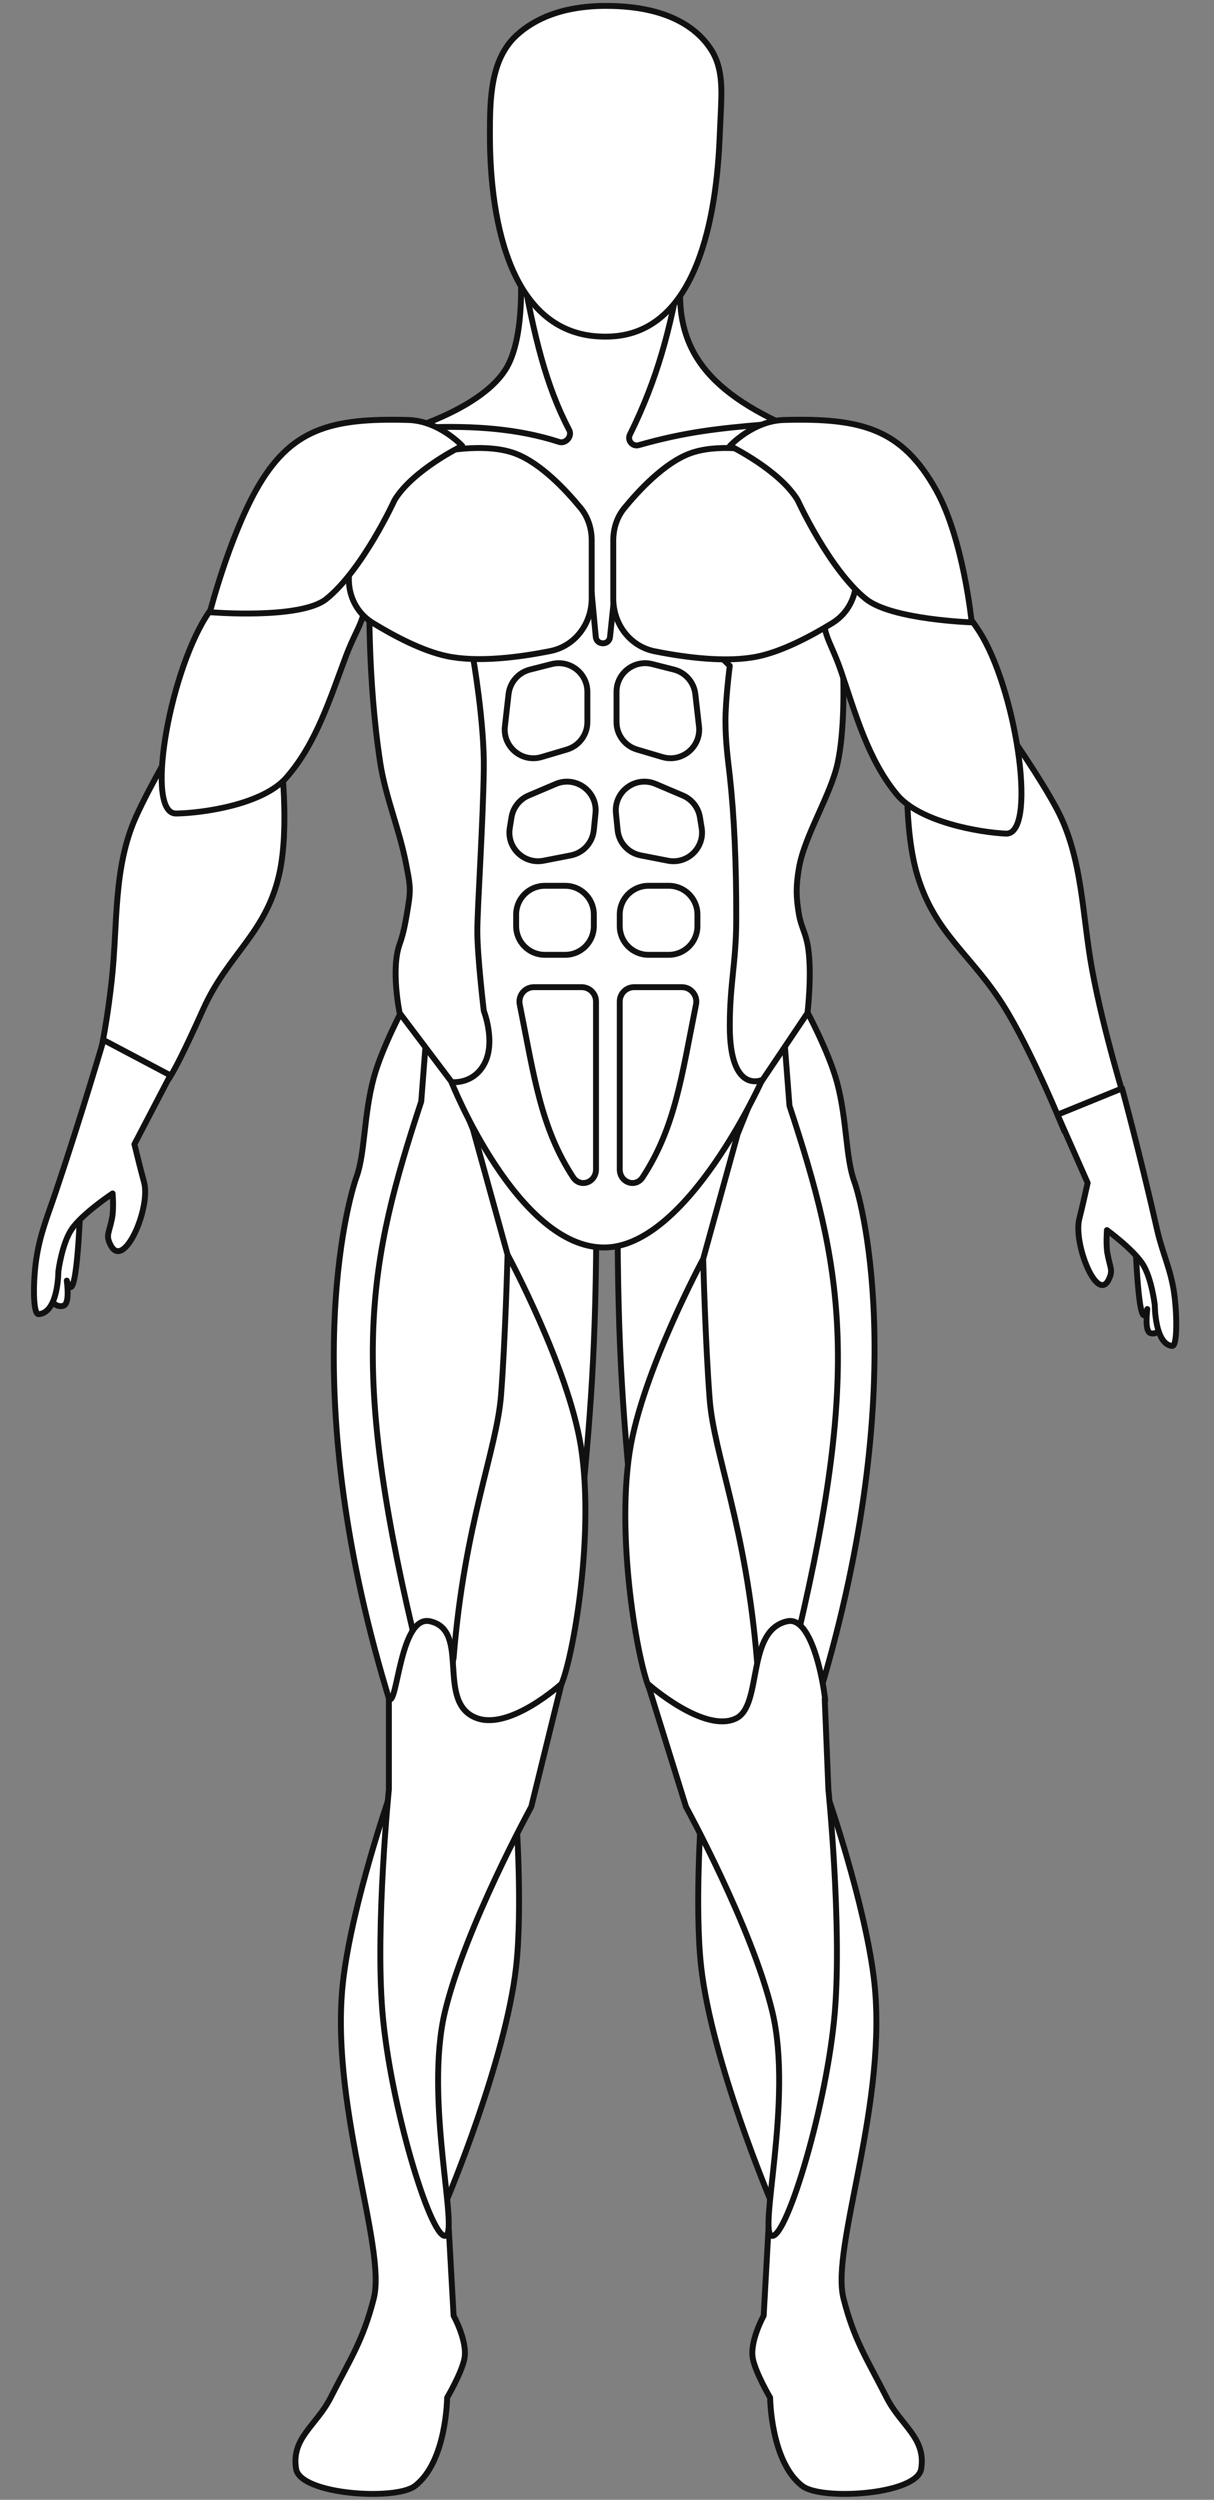 <svg width="206" height="424" viewBox="0 0 206 424" fill="none" xmlns="http://www.w3.org/2000/svg">
    <rect x="0" y="0" width="206" height="424" fill="#808080" stroke="none"/>
    <path d="M47.343 148.446C49.246 140.257 47.597 128.041 47.597 128.041L30.025 125.568C30.025 125.568 25.505 133.103 23.051 138.58C19.167 147.246 20.001 156.893 18.951 166.332C17.764 177.003 16.137 182.277 16.137 182.277L27.953 183.439C27.953 183.439 27.843 185.972 34.472 171.192C38.651 161.872 45.032 158.395 47.343 148.446Z" fill="white" stroke="#111111" stroke-linecap="round" stroke-linejoin="round"/>
    <path d="M155.719 148.638C153.239 140.607 154.015 128.305 154.015 128.305L171.369 124.586C171.369 124.586 176.414 131.779 179.252 137.066C183.742 145.433 183.596 155.114 185.314 164.453C187.256 175.01 191.092 187.338 191.092 187.338L180.602 191.857C180.602 191.857 174.993 177.973 170.176 170.406C164.692 161.791 158.732 158.396 155.719 148.638Z" fill="white" stroke="#111111" stroke-linecap="round" stroke-linejoin="round"/>
    <path d="M87.587 333.514C88.688 323.575 87.587 307.908 87.587 307.908L65.986 304.981C65.986 304.981 59.919 322.514 58.297 335.343C55.641 356.35 65.651 381.068 63.423 389.848C61.608 396.996 59.439 400.097 56.1 406.674C53.694 411.416 49.392 413.498 50.242 418.746C50.954 423.136 67.084 424.159 70.379 421.672C75.791 417.588 75.871 406.674 75.871 406.674C75.871 406.674 78.322 402.501 78.8 400.09C79.389 397.121 76.97 392.774 76.97 392.774L75.871 373.021C75.871 373.021 85.816 349.508 87.587 333.514Z" fill="white"/>
    <path d="M87.587 333.514C88.688 323.575 87.587 307.908 87.587 307.908L65.986 304.981C65.986 304.981 59.919 322.514 58.297 335.343C55.641 356.35 65.651 381.068 63.423 389.848C61.608 396.996 59.439 400.097 56.1 406.674C53.694 411.416 49.392 413.498 50.242 418.746C50.954 423.136 67.084 424.159 70.379 421.672C75.791 417.588 75.871 406.674 75.871 406.674C75.871 406.674 78.322 402.501 78.8 400.09C79.389 397.121 76.97 392.774 76.97 392.774L75.871 373.021C75.871 373.021 85.816 349.508 87.587 333.514Z" fill="white"/>
    <path d="M87.587 333.514C88.688 323.575 87.587 307.908 87.587 307.908L65.986 304.981C65.986 304.981 59.919 322.514 58.297 335.343C55.641 356.35 65.651 381.068 63.423 389.848C61.608 396.996 59.439 400.097 56.1 406.674C53.694 411.416 49.392 413.498 50.242 418.746C50.954 423.136 67.084 424.159 70.379 421.672C75.791 417.588 75.871 406.674 75.871 406.674C75.871 406.674 78.322 402.501 78.8 400.09C79.389 397.121 76.97 392.774 76.97 392.774L75.871 373.021C75.871 373.021 85.816 349.508 87.587 333.514Z" stroke="#111111" stroke-linecap="round" stroke-linejoin="round"/>
    <path d="M118.967 333.514C117.867 323.575 118.967 307.908 118.967 307.908L140.569 304.981C140.569 304.981 146.636 322.514 148.258 335.343C150.913 356.35 140.903 381.068 143.132 389.848C144.946 396.996 147.116 400.097 150.454 406.674C152.861 411.416 157.163 413.498 156.312 418.746C155.601 423.136 139.471 424.159 136.175 421.672C130.764 417.588 130.683 406.674 130.683 406.674C130.683 406.674 128.233 402.501 127.754 400.09C127.166 397.121 129.585 392.774 129.585 392.774L130.683 373.021C130.683 373.021 120.738 349.508 118.967 333.514Z" fill="white"/>
    <path d="M118.967 333.514C117.867 323.575 118.967 307.908 118.967 307.908L140.569 304.981C140.569 304.981 146.636 322.514 148.258 335.343C150.913 356.35 140.903 381.068 143.132 389.848C144.946 396.996 147.116 400.097 150.454 406.674C152.861 411.416 157.163 413.498 156.312 418.746C155.601 423.136 139.471 424.159 136.175 421.672C130.764 417.588 130.683 406.674 130.683 406.674C130.683 406.674 128.233 402.501 127.754 400.09C127.166 397.121 129.585 392.774 129.585 392.774L130.683 373.021C130.683 373.021 120.738 349.508 118.967 333.514Z" fill="white"/>
    <path d="M118.967 333.514C117.867 323.575 118.967 307.908 118.967 307.908L140.569 304.981C140.569 304.981 146.636 322.514 148.258 335.343C150.913 356.35 140.903 381.068 143.132 389.848C144.946 396.996 147.116 400.097 150.454 406.674C152.861 411.416 157.163 413.498 156.312 418.746C155.601 423.136 139.471 424.159 136.175 421.672C130.764 417.588 130.683 406.674 130.683 406.674C130.683 406.674 128.233 402.501 127.754 400.09C127.166 397.121 129.585 392.774 129.585 392.774L130.683 373.021C130.683 373.021 120.738 349.508 118.967 333.514Z" stroke="#111111" stroke-linecap="round" stroke-linejoin="round"/>
    <path d="M104.797 205.849L126.764 186.096C127.473 215.444 121.661 231.739 107.726 260.719C105.755 240.806 104.813 229.341 104.797 205.849Z" fill="white" stroke="#111111" stroke-linecap="round" stroke-linejoin="round"/>
    <path d="M101.193 205.117L79.226 185.363C78.517 214.712 84.329 231.007 98.264 259.987C100.235 240.073 101.177 228.609 101.193 205.117Z" fill="white" stroke="#111111" stroke-linecap="round" stroke-linejoin="round"/>
    <path d="M142.02 183.534C140.636 178.415 136.894 171.463 136.894 171.463L132.867 173.292L125.178 192.314L119.32 213.53C119.32 213.53 109.002 232.644 106.872 246.087C104.358 261.952 108.703 284.496 110.533 287.056C113.096 290.641 120.419 296.201 126.277 291.446C130.05 288.383 128.473 281.935 128.473 281.935C130.763 277.608 131.997 274.892 135.43 277.18L138.359 289.617C154.834 236.576 146.414 204.385 144.949 200.361C143.484 196.337 143.734 189.878 142.02 183.534Z" fill="white"/>
    <path d="M135.43 277.18L138.359 289.617C154.834 236.576 146.414 204.385 144.949 200.361C143.484 196.337 143.734 189.878 142.02 183.534C140.636 178.415 136.894 171.463 136.894 171.463L132.867 173.292M135.43 277.18C146.123 231.859 142.968 214.836 133.965 187.558L132.867 173.292M135.43 277.18C131.997 274.892 130.763 277.608 128.473 281.935M132.867 173.292L125.178 192.314L119.32 213.53M119.32 213.53C119.32 213.53 119.686 227.796 120.419 237.307C121.151 246.818 126.627 258.958 128.473 281.935M119.32 213.53C119.32 213.53 109.002 232.644 106.872 246.087C104.358 261.952 108.703 284.496 110.533 287.056C113.096 290.641 120.419 296.201 126.277 291.446C130.05 288.383 128.473 281.935 128.473 281.935" stroke="#111111" stroke-linecap="round" stroke-linejoin="round"/>
    <path d="M63.424 182.802C64.808 177.682 68.55 170.73 68.55 170.73L72.577 172.559L80.266 191.581L86.124 212.798C86.124 212.798 96.442 231.911 98.572 245.354C101.086 261.22 96.741 283.763 94.911 286.324C92.348 289.909 85.025 295.469 79.167 290.714C75.394 287.651 76.971 281.203 76.971 281.203C74.681 276.875 73.447 274.16 70.014 276.447L66.353 289.25C49.877 236.209 59.03 203.653 60.495 199.629C61.959 195.605 61.709 189.146 63.424 182.802Z" fill="white"/>
    <path d="M70.014 276.447L66.353 289.25C49.877 236.209 59.03 203.653 60.495 199.629C61.959 195.605 61.709 189.146 63.424 182.802C64.808 177.682 68.55 170.73 68.55 170.73L72.577 172.559M70.014 276.447C59.321 231.127 62.476 214.104 71.479 186.826L72.577 172.559M70.014 276.447C73.447 274.16 74.681 276.875 76.971 281.203M72.577 172.559L80.266 191.581L86.124 212.798M86.124 212.798C86.124 212.798 85.758 227.064 85.025 236.575C84.293 246.086 78.817 258.226 76.971 281.203M86.124 212.798C86.124 212.798 96.442 231.911 98.572 245.354C101.086 261.22 96.741 283.763 94.911 286.324C92.348 289.909 85.025 295.469 79.167 290.714C75.394 287.651 76.971 281.203 76.971 281.203" stroke="#111111" stroke-linecap="round" stroke-linejoin="round"/>
    <path d="M64.525 129.394C62.329 115.128 62.695 100.496 62.695 100.496H142.144C142.144 100.496 144.341 119.152 142.144 129.394C140.965 134.892 136.473 141.772 135.554 147.319C135.064 150.278 135.062 152.041 135.554 155.001C135.895 157.053 136.622 158.08 137.018 160.122C137.889 164.61 137.018 171.827 137.018 171.827L119.078 198.531H87.957L67.82 171.827C67.82 171.827 66.265 164.421 67.82 160.122C68.605 157.956 68.919 155.732 69.285 153.537C69.778 150.578 69.477 149.535 68.919 146.587C67.821 140.784 65.424 135.231 64.525 129.394Z" fill="white" stroke="#111111" stroke-linecap="round" stroke-linejoin="round"/>
    <path d="M124.932 156.096C124.966 146.56 124.566 138.172 123.834 131.588C123.551 129.043 123.101 125.914 123.101 122.26C123.101 118.606 123.834 112.932 123.834 112.932L102.598 92.081L80.265 111.469C80.265 111.469 82.215 122.551 82.095 130.49C81.95 140.127 80.997 153.879 80.997 157.925C80.997 162.315 82.095 171.46 82.095 171.46C82.095 171.46 84.228 176.887 82.095 180.605C80.143 184.009 76.603 183.532 76.603 183.532C76.603 183.532 87.816 211.716 102.598 211.589C116.695 211.467 129.326 183.166 129.326 183.166C129.326 183.166 123.834 185.726 123.834 174.021C123.834 166.827 124.907 163.29 124.932 156.096Z" fill="white" stroke="#111111" stroke-linecap="round" stroke-linejoin="round"/>
    <path d="M104.615 122.469V117.351C104.615 114.181 107.599 111.859 110.672 112.637L114.352 113.569C116.312 114.066 117.76 115.724 117.989 117.734L118.61 123.193C119.003 126.654 115.737 129.394 112.398 128.405L108.097 127.131C106.032 126.52 104.615 124.623 104.615 122.469Z" fill="white" stroke="#111111" stroke-linecap="round" stroke-linejoin="round"/>
    <path d="M99.67 122.469V117.351C99.67 114.181 96.686 111.859 93.613 112.637L89.934 113.569C87.973 114.066 86.525 115.724 86.296 117.734L85.675 123.193C85.282 126.654 88.548 129.394 91.888 128.405L96.188 127.131C98.253 126.52 99.67 124.623 99.67 122.469Z" fill="white" stroke="#111111" stroke-linecap="round" stroke-linejoin="round"/>
    <path d="M105.164 198.336V169.868C105.164 168.525 106.253 167.437 107.595 167.437H115.712C117.257 167.437 118.41 168.859 118.106 170.374C115.674 182.493 114.583 191.197 109.061 199.664C107.839 201.538 105.164 200.574 105.164 198.336Z" fill="white" stroke="#111111" stroke-linecap="round" stroke-linejoin="round"/>
    <path d="M101.135 198.336V169.868C101.135 168.525 100.046 167.437 98.704 167.437H90.587C89.042 167.437 87.888 168.859 88.193 170.374C90.625 182.493 91.716 191.197 97.237 199.664C98.46 201.538 101.135 200.574 101.135 198.336Z" fill="white" stroke="#111111" stroke-linecap="round" stroke-linejoin="round"/>
    <path d="M118.345 157.086V155.106C118.345 152.42 116.168 150.243 113.482 150.243H110.027C107.341 150.243 105.164 152.42 105.164 155.106V157.086C105.164 159.772 107.341 161.949 110.027 161.949H113.482C116.168 161.949 118.345 159.772 118.345 157.086Z" fill="white" stroke="#111111" stroke-linecap="round" stroke-linejoin="round"/>
    <path d="M100.765 157.086V155.106C100.765 152.42 98.588 150.243 95.902 150.243H92.447C89.761 150.243 87.584 152.42 87.584 155.106V157.086C87.584 159.772 89.761 161.949 92.447 161.949H95.902C98.588 161.949 100.765 159.772 100.765 157.086Z" fill="white" stroke="#111111" stroke-linecap="round" stroke-linejoin="round"/>
    <path d="M104.804 140.795L104.517 137.929C104.149 134.252 107.854 131.524 111.256 132.968L115.872 134.929C117.411 135.582 118.506 136.98 118.772 138.63L119.064 140.437C119.603 143.776 116.653 146.632 113.333 145.984L108.712 145.084C106.605 144.673 105.017 142.93 104.804 140.795Z" fill="white" stroke="#111111" stroke-linecap="round" stroke-linejoin="round"/>
    <path d="M100.763 140.795L101.05 137.929C101.418 134.252 97.712 131.524 94.311 132.968L89.694 134.929C88.156 135.582 87.061 136.98 86.794 138.63L86.502 140.437C85.963 143.776 88.913 146.632 92.233 145.984L96.855 145.084C98.961 144.673 100.549 142.93 100.763 140.795Z" fill="white" stroke="#111111" stroke-linecap="round" stroke-linejoin="round"/>
    <path d="M72.944 274.985C67.818 273.887 67.452 289.617 65.987 288.153V303.517C65.987 303.517 63.682 326.524 64.889 341.195C66.18 356.887 72.944 379.238 75.506 379.238C78.069 379.238 71.892 356.228 75.506 341.195C78.949 326.877 90.151 306.444 90.151 306.444L95.277 285.593C95.277 285.593 86.681 293.411 80.998 291.446C73.771 288.946 79.983 276.492 72.944 274.985Z" fill="white"/>
    <path d="M72.944 274.985C67.818 273.887 67.452 289.617 65.987 288.153V303.517C65.987 303.517 63.682 326.524 64.889 341.195C66.18 356.887 72.944 379.238 75.506 379.238C78.069 379.238 71.892 356.228 75.506 341.195C78.949 326.877 90.151 306.444 90.151 306.444L95.277 285.593C95.277 285.593 86.681 293.411 80.998 291.446C73.771 288.946 79.983 276.492 72.944 274.985Z" fill="white"/>
    <path d="M72.944 274.985C67.818 273.887 67.452 289.617 65.987 288.153V303.517C65.987 303.517 63.682 326.524 64.889 341.195C66.18 356.887 72.944 379.238 75.506 379.238C78.069 379.238 71.892 356.228 75.506 341.195C78.949 326.877 90.151 306.444 90.151 306.444L95.277 285.593C95.277 285.593 86.681 293.411 80.998 291.446C73.771 288.946 79.983 276.492 72.944 274.985Z" stroke="#111111" stroke-linecap="round" stroke-linejoin="round"/>
    <path d="M133.611 274.984C138.737 273.887 140.421 291.08 139.945 288.153L140.568 303.517C140.568 303.517 142.873 326.524 141.666 341.194C140.375 356.887 133.611 379.238 131.048 379.238C128.485 379.238 134.662 356.227 131.048 341.194C127.606 326.876 116.403 306.443 116.403 306.443L109.923 285.592C109.923 285.592 119.557 294.136 124.934 291.445C129.437 289.191 126.571 276.491 133.611 274.984Z" fill="white" stroke="#111111" stroke-linecap="round" stroke-linejoin="round"/>
    <path d="M198.02 218.902C198.02 218.902 198.198 226.861 195.259 226.132C194.476 225.938 194.452 224.082 194.68 222.028C194.68 222.028 194.68 222.028 194.68 222.028C193.194 227.481 192.644 210.134 192.644 210.134L198.02 218.902Z" fill="white" stroke="#111111" stroke-linecap="round" stroke-linejoin="round"/>
    <path d="M196.338 208.551C193.431 195.699 190.402 184.602 190.402 184.602L179.443 189.068L184.563 200.637C184.083 202.813 183.598 204.916 183.139 206.757C182.103 210.92 186.188 221.143 188.15 216.994C188.911 215.383 188.374 215.13 187.919 212.619C187.642 211.09 187.831 208.64 187.831 208.64C187.831 208.64 192.339 211.924 193.938 214.471C195.421 216.835 195.95 221.326 195.95 221.326C195.95 221.326 195.94 227.996 198.895 228.292C199.821 228.385 199.721 222.696 199.225 219.26C198.639 215.203 197.242 212.549 196.338 208.551Z" fill="white"/>
    <path d="M196.338 208.551C193.431 195.699 190.402 184.602 190.402 184.602L179.443 189.068L184.563 200.637C184.083 202.813 183.598 204.916 183.139 206.757C182.103 210.92 186.188 221.143 188.15 216.994C188.911 215.383 188.374 215.13 187.919 212.619C187.642 211.09 187.831 208.64 187.831 208.64C187.831 208.64 192.339 211.924 193.938 214.471C195.421 216.835 195.95 221.326 195.95 221.326C195.95 221.326 195.94 227.996 198.895 228.292C199.821 228.385 199.721 222.696 199.225 219.26C198.639 215.203 197.242 212.549 196.338 208.551Z" fill="white"/>
    <path d="M196.338 208.551C193.431 195.699 190.402 184.602 190.402 184.602L179.443 189.068L184.563 200.637C184.083 202.813 183.598 204.916 183.139 206.757C182.103 210.92 186.188 221.143 188.15 216.994C188.911 215.383 188.374 215.13 187.919 212.619C187.642 211.09 187.831 208.64 187.831 208.64C187.831 208.64 192.339 211.924 193.938 214.471C195.421 216.835 195.95 221.326 195.95 221.326C195.95 221.326 195.94 227.996 198.895 228.292C199.821 228.385 199.721 222.696 199.225 219.26C198.639 215.203 197.242 212.549 196.338 208.551Z" stroke="#111111" stroke-linecap="round" stroke-linejoin="round"/>
    <path d="M7.528 213.888C7.528 213.888 7.345 222.23 10.685 221.499C11.576 221.304 11.598 219.359 11.335 217.203C11.335 217.203 11.335 217.203 11.335 217.204C13.037 222.937 13.621 204.758 13.621 204.758L7.528 213.888Z" fill="white" stroke="#111111" stroke-linecap="round" stroke-linejoin="round"/>
    <path d="M9.434 202.236C13.843 189.146 17.574 176.402 17.574 176.402L28.907 182.39L22.807 194.074C23.358 196.36 23.915 198.57 24.441 200.505C25.63 204.88 21.007 215.551 18.766 211.179C17.897 209.482 18.507 209.223 19.018 206.596C19.329 204.996 19.11 202.425 19.11 202.425C19.11 202.425 13.989 205.817 12.177 208.469C10.496 210.93 9.904 215.632 9.904 215.632C9.904 215.632 9.931 222.625 6.571 222.901C5.518 222.988 5.618 217.025 6.175 213.429C6.832 209.183 8.056 206.324 9.434 202.236Z" fill="white"/>
    <path d="M9.434 202.236C13.843 189.146 17.574 176.402 17.574 176.402L28.907 182.39L22.807 194.074C23.358 196.36 23.915 198.57 24.441 200.505C25.63 204.88 21.007 215.551 18.766 211.179C17.897 209.482 18.507 209.223 19.018 206.596C19.329 204.996 19.11 202.425 19.11 202.425C19.11 202.425 13.989 205.817 12.177 208.469C10.496 210.93 9.904 215.632 9.904 215.632C9.904 215.632 9.931 222.625 6.571 222.901C5.518 222.988 5.618 217.025 6.175 213.429C6.832 209.183 8.056 206.324 9.434 202.236Z" fill="white"/>
    <path d="M9.434 202.236C13.843 189.146 17.574 176.402 17.574 176.402L28.907 182.39L22.807 194.074C23.358 196.36 23.915 198.57 24.441 200.505C25.63 204.88 21.007 215.551 18.766 211.179C17.897 209.482 18.507 209.223 19.018 206.596C19.329 204.996 19.11 202.425 19.11 202.425C19.11 202.425 13.989 205.817 12.177 208.469C10.496 210.93 9.904 215.632 9.904 215.632C9.904 215.632 9.931 222.625 6.571 222.901C5.518 222.988 5.618 217.025 6.175 213.429C6.832 209.183 8.056 206.324 9.434 202.236Z" stroke="#111111" stroke-linecap="round" stroke-linejoin="round"/>
    <path d="M34.894 104.706C37.357 100.726 42.572 95.503 42.572 95.503C42.572 95.503 51.002 89.443 55.698 91.928C58.469 93.394 59.473 95.331 60.675 98.225C63.201 104.308 61.036 105.084 58.717 111.247C56.007 118.448 53.653 126.137 48.573 131.917C44.553 136.491 34.343 137.915 29.889 137.985C24.61 138.068 28.574 114.917 34.894 104.706Z" fill="white" stroke="#111111" stroke-linecap="round" stroke-linejoin="round"/>
    <path d="M166.701 107.976C164.361 103.922 159.31 98.54 159.31 98.54C159.31 98.54 151.072 92.223 146.301 94.562C143.486 95.942 142.423 97.847 141.132 100.702C138.419 106.704 140.559 107.547 142.687 113.779C145.173 121.059 147.289 128.818 152.188 134.752C156.065 139.448 166.226 141.186 170.675 141.394C175.95 141.64 172.703 118.377 166.701 107.976Z" fill="white" stroke="#111111" stroke-linecap="round" stroke-linejoin="round"/>
    <path d="M86.124 62.089C89.14 56.526 88.321 45.993 88.321 45.993H115.644C114.035 59.222 120.069 66.805 136.283 73.428V77.086L67.452 75.989V73.428C67.452 73.428 82.06 69.585 86.124 62.089Z" fill="white" stroke="#111111"/>
    <path d="M96.584 72.928C92.631 65.431 90.609 56.913 88.575 45.591C88.441 44.847 89.013 44.163 89.769 44.163H114.34C115.093 44.163 115.665 44.842 115.534 45.584C113.746 55.751 111.614 64.161 106.884 73.718C106.402 74.692 107.324 75.804 108.369 75.507C116.264 73.264 121.853 72.662 130.059 71.964L126.243 82.014C126.11 82.366 125.82 82.636 125.46 82.746L106.301 88.557C105.833 88.699 105.495 89.107 105.444 89.593L103.513 108.028C103.361 109.488 101.23 109.476 101.094 108.014L99.366 89.453C99.328 89.04 99.082 88.676 98.714 88.486L72.075 74.708C70.98 74.142 71.328 72.519 72.559 72.476C80.302 72.209 87.826 72.671 94.866 74.956C96.006 75.326 97.143 73.988 96.584 72.928Z" fill="white"/>
    <path d="M96.584 72.928C92.631 65.431 90.609 56.913 88.575 45.591C88.441 44.847 89.013 44.163 89.769 44.163H114.34C115.093 44.163 115.665 44.842 115.534 45.584C113.746 55.751 111.614 64.161 106.884 73.718C106.402 74.692 107.324 75.804 108.369 75.507C116.264 73.264 121.853 72.662 130.059 71.964L126.243 82.014C126.11 82.366 125.82 82.636 125.46 82.746L106.301 88.557C105.833 88.699 105.495 89.107 105.444 89.593L103.513 108.028C103.361 109.488 101.23 109.476 101.094 108.014L99.366 89.453C99.328 89.04 99.082 88.676 98.714 88.486L72.075 74.708C70.98 74.142 71.328 72.519 72.559 72.476C80.302 72.209 87.826 72.671 94.866 74.956C96.006 75.326 97.143 73.988 96.584 72.928Z" fill="white"/>
    <path d="M96.584 72.928C92.631 65.431 90.609 56.913 88.575 45.591C88.441 44.847 89.013 44.163 89.769 44.163H114.34C115.093 44.163 115.665 44.842 115.534 45.584C113.746 55.751 111.614 64.161 106.884 73.718C106.402 74.692 107.324 75.804 108.369 75.507C116.264 73.264 121.853 72.662 130.059 71.964L126.243 82.014C126.11 82.366 125.82 82.636 125.46 82.746L106.301 88.557C105.833 88.699 105.495 89.107 105.444 89.593L103.513 108.028C103.361 109.488 101.23 109.476 101.094 108.014L99.366 89.453C99.328 89.04 99.082 88.676 98.714 88.486L72.075 74.708C70.98 74.142 71.328 72.519 72.559 72.476C80.302 72.209 87.826 72.671 94.866 74.956C96.006 75.326 97.143 73.988 96.584 72.928Z" stroke="#111111" stroke-linecap="round"/>
    <path d="M100.402 101.498V91.665C100.402 89.675 99.802 87.727 98.542 86.186C96.149 83.26 91.773 78.524 87.37 76.901C82.935 75.267 76.614 76.154 72.599 77.018C70.109 77.553 68.083 79.258 66.885 81.505L60.333 93.793C58.101 97.98 59.212 103.184 63.26 105.66C67.01 107.954 71.726 110.419 75.828 111.287C81.109 112.405 88.179 111.469 93.379 110.428C97.588 109.586 100.402 105.789 100.402 101.498Z" fill="white" stroke="#111111"/>
    <path d="M104.065 101.539V91.677C104.065 89.689 104.664 87.743 105.922 86.203C108.314 83.273 112.692 78.528 117.097 76.903C121.532 75.266 127.852 76.154 131.868 77.019C134.358 77.555 136.384 79.261 137.581 81.509L144.142 93.829C146.37 98.014 145.26 103.212 141.217 105.689C137.465 107.988 132.745 110.46 128.639 111.329C123.356 112.449 116.285 111.511 111.084 110.468C106.878 109.625 104.065 105.83 104.065 101.539Z" fill="white" stroke="#111111"/>
    <path d="M158.874 83.173C163.495 91.472 164.88 105.559 164.88 105.559C164.88 105.559 151.313 105.121 146.929 101.595C140.722 96.602 135.342 84.813 135.342 84.813C132.231 79.686 123.863 75.624 123.863 75.624C123.863 75.624 127.775 71.379 133.016 71.234C146.197 70.868 153.048 72.709 158.874 83.173Z" fill="white" stroke="#111111" stroke-linejoin="round"/>
    <path d="M43.425 83.173C38.803 91.472 35.617 103.836 35.617 103.836C35.617 103.836 50.986 105.121 55.37 101.595C61.577 96.602 66.957 84.813 66.957 84.813C70.068 79.686 78.436 75.624 78.436 75.624C78.436 75.624 74.524 71.379 69.282 71.234C56.102 70.868 49.251 72.709 43.425 83.173Z" fill="white" stroke="#111111" stroke-linejoin="round"/>
    <path d="M122.091 23.835L122.305 19.134C122.47 15.519 122.693 11.704 120.795 8.623C118.614 5.085 113.737 1 102.842 1C95.319 1 90.632 3.285 87.728 5.918C83.193 10.03 83.131 16.784 83.131 22.907C83.131 38.251 86.914 56.804 102.256 57.09C102.449 57.093 102.645 57.095 102.842 57.095C117.566 57.095 121.421 38.544 122.091 23.835Z" fill="white" fill-opacity="0.6"/>
    <path d="M122.091 23.835L122.305 19.134C122.47 15.519 122.693 11.704 120.795 8.623C118.614 5.085 113.737 1 102.842 1C95.319 1 90.632 3.285 87.728 5.918C83.193 10.03 83.131 16.784 83.131 22.907C83.131 38.251 86.914 56.804 102.256 57.09C102.449 57.093 102.645 57.095 102.842 57.095C117.566 57.095 121.421 38.544 122.091 23.835Z" fill="white"/>
    <path d="M122.091 23.835L122.305 19.134C122.47 15.519 122.693 11.704 120.795 8.623C118.614 5.085 113.737 1 102.842 1C95.319 1 90.632 3.285 87.728 5.918C83.193 10.03 83.131 16.784 83.131 22.907C83.131 38.251 86.914 56.804 102.256 57.09C102.449 57.093 102.645 57.095 102.842 57.095C117.566 57.095 121.421 38.544 122.091 23.835Z" stroke="#111111" stroke-linejoin="round"/>
</svg>
